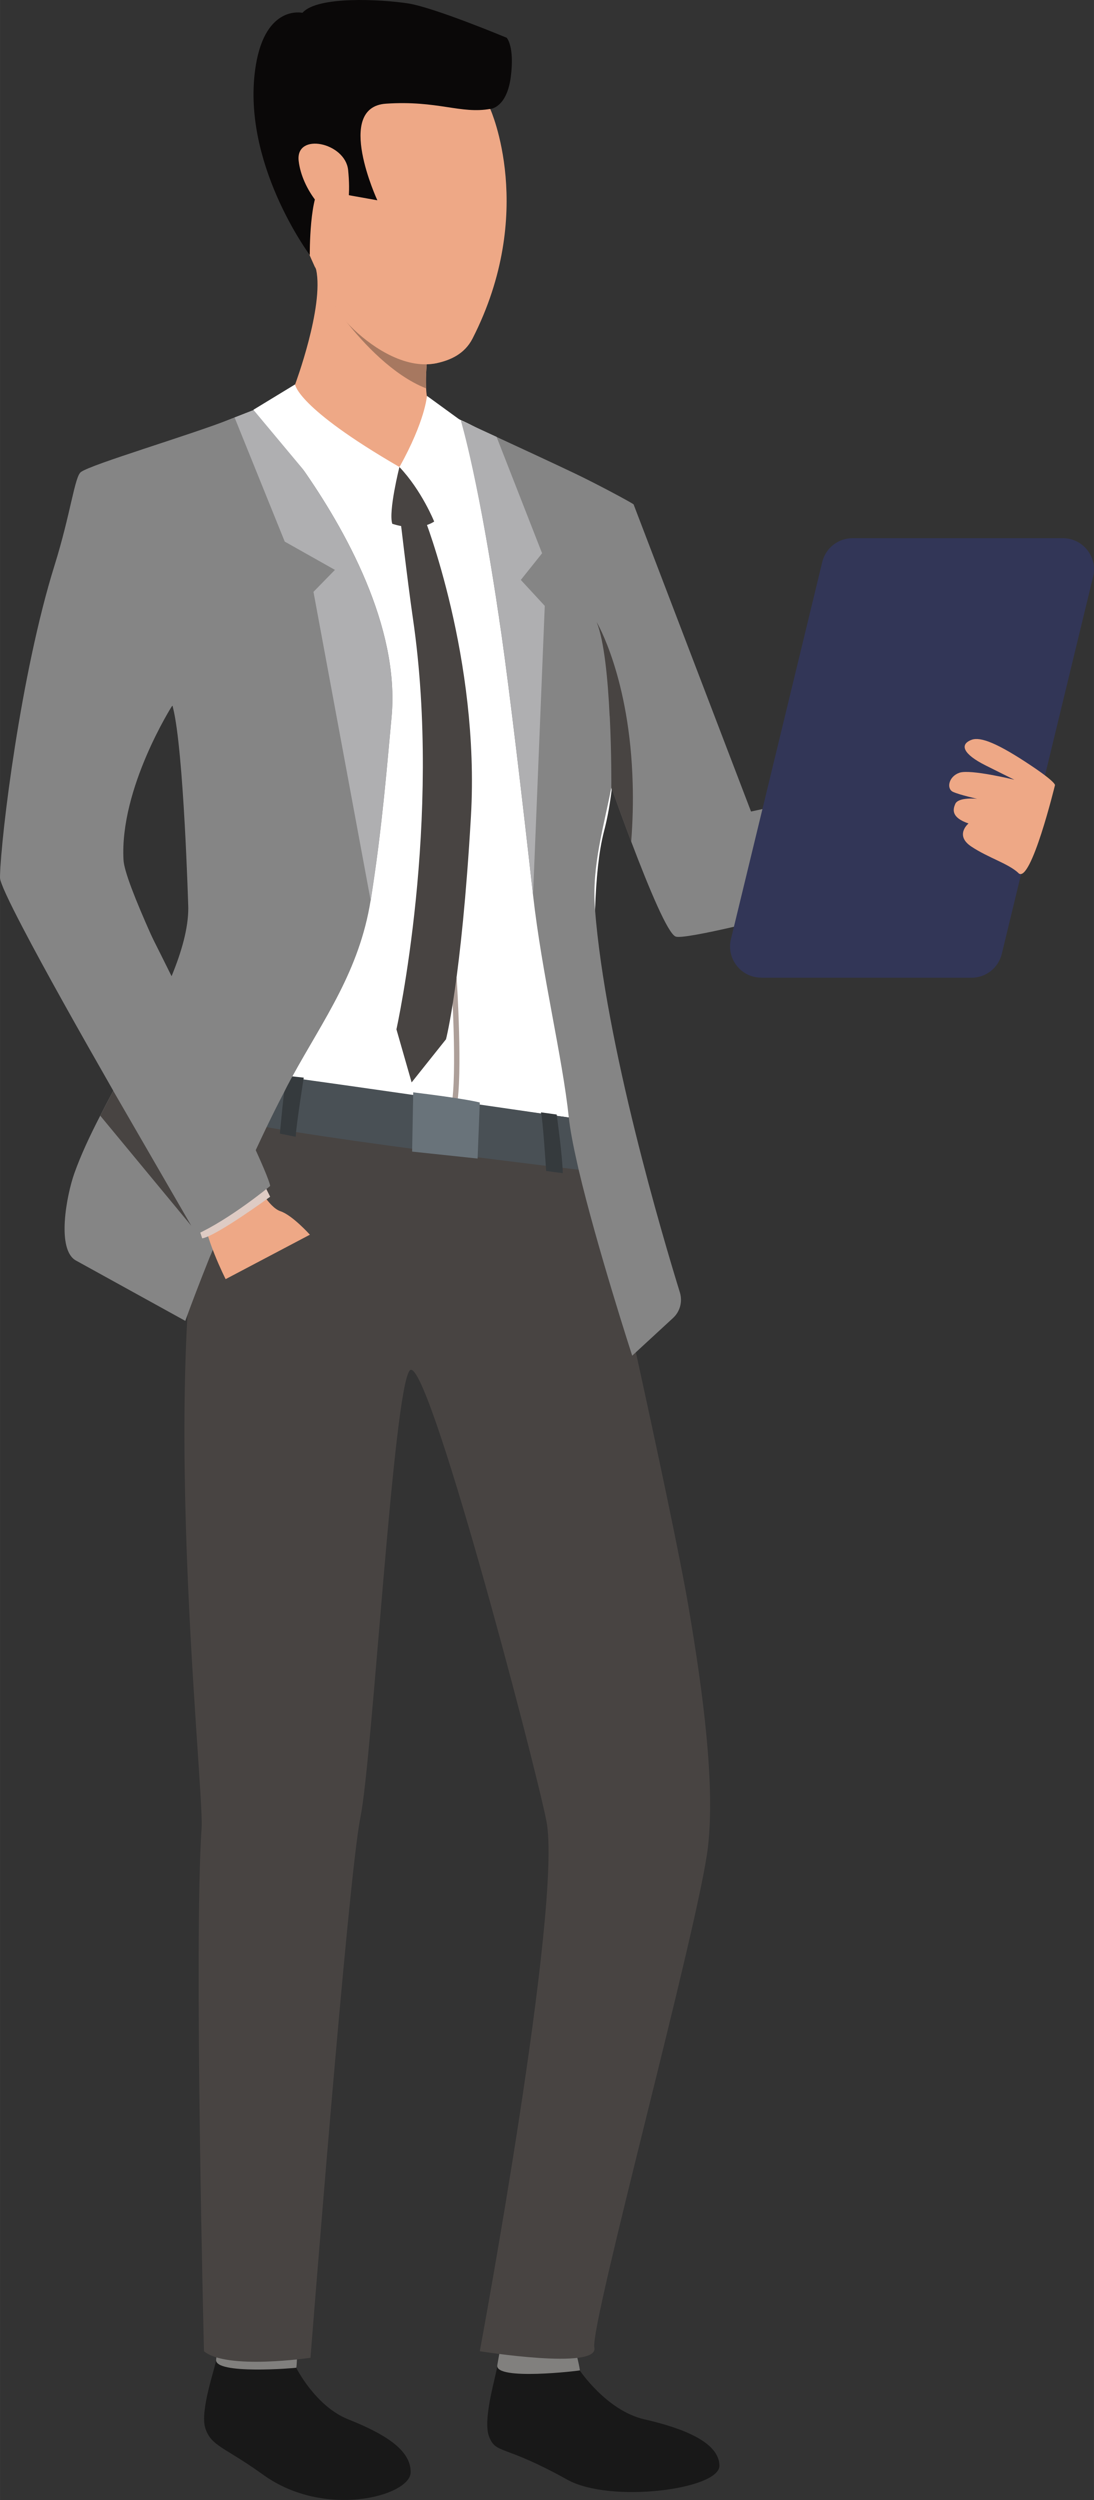 <?xml version="1.0" encoding="UTF-8"?>
<!DOCTYPE svg PUBLIC "-//W3C//DTD SVG 1.1//EN" "http://www.w3.org/Graphics/SVG/1.1/DTD/svg11.dtd">
<!-- Creator: CorelDRAW 2019 (64-Bit) -->
<svg xmlns="http://www.w3.org/2000/svg" xml:space="preserve" width="34.927mm" height="79.774mm" version="1.1" style="shape-rendering:geometricPrecision; text-rendering:geometricPrecision; image-rendering:optimizeQuality; fill-rule:evenodd; clip-rule:evenodd"
viewBox="0 0 110.11 251.5"
 xmlns:xlink="http://www.w3.org/1999/xlink"
 xmlns:xodm="http://www.corel.com/coreldraw/odm/2003">
 <rect x="0" y="0" width="110.11" height="251.5" fill="#333333" stroke="none"/>
 <defs>
  <style type="text/css">
   <![CDATA[
    .fil8 {fill:#0A0808;fill-rule:nonzero}
    .fil0 {fill:#181818;fill-rule:nonzero}
    .fil14 {fill:#323657;fill-rule:nonzero}
    .fil6 {fill:#353A3D;fill-rule:nonzero}
    .fil2 {fill:#484442;fill-rule:nonzero}
    .fil4 {fill:#495055;fill-rule:nonzero}
    .fil12 {fill:#69737A;fill-rule:nonzero}
    .fil1 {fill:#81807E;fill-rule:nonzero}
    .fil9 {fill:#858585;fill-rule:nonzero}
    .fil7 {fill:#A77860;fill-rule:nonzero}
    .fil11 {fill:#AD9F99;fill-rule:nonzero}
    .fil10 {fill:#AFAFB1;fill-rule:nonzero}
    .fil13 {fill:#DECBC4;fill-rule:nonzero}
    .fil5 {fill:#EEA886;fill-rule:nonzero}
    .fil3 {fill:white;fill-rule:nonzero}
   ]]>
  </style>
 </defs>
 <g id="Слой_x0020_1">
  <g id="_1919438448928">
   <path class="fil0" d="M58.35 238.46c0,0 2.71,4.05 6.5,4.92 3.8,0.87 7.53,2.27 7.56,4.66 0.03,2.39 -10.97,3.83 -15.32,1.41 -6.48,-3.61 -7.14,-2.52 -7.86,-4.32 -0.72,-1.8 0.86,-6.62 0.82,-7.19 -0.06,-0.71 8.3,0.52 8.3,0.52z"/>
   <path class="fil1" d="M57.93 236.46c0,0 0.49,1.95 0.42,2 -0.07,0.04 -8.55,1.05 -8.3,-0.52 0.21,-1.27 0.51,-2.66 0.51,-2.66l7.37 1.18z"/>
   <path class="fil0" d="M29.81 238.19c0,0 1.93,3.87 5.23,5.19 3.53,1.41 6.35,3.03 6.29,5.36 -0.07,2.34 -8.62,4.7 -14.84,0.22 -3.93,-2.83 -5.18,-2.84 -5.81,-4.63 -0.63,-1.78 1.09,-6.41 1.07,-6.97 -0.03,-0.69 8.06,0.82 8.06,0.82z"/>
   <path class="fil1" d="M29.91 236.18c0,0 -0.02,1.97 -0.1,2.01 -0.07,0.04 -8.27,0.72 -8.06,-0.82 0.16,-1.22 0.8,-2.69 0.8,-2.69l7.36 1.51z"/>
   <path class="fil2" d="M59.96 117.89c0,0 7.61,33.58 9.35,43.82 1.48,8.71 2.66,17.77 1.95,24.06 -0.88,7.78 -11.9,48.11 -11.44,50.4 0.46,2.28 -11.53,0.36 -11.53,0.36 0,0 8.38,-44.99 6.7,-53.37 -1.24,-6.2 -12.1,-47.4 -13.76,-45.28 -1.66,2.11 -3.73,38.88 -4.96,44.98 -1.24,6.1 -5.02,54.33 -5.02,54.33 0,0 -8.46,1.25 -10.72,-0.66 0,0 -1.03,-41.18 -0.24,-52.62 0.3,-4.36 -5.11,-52.29 1.82,-71.58 3.67,-10.2 37.84,5.57 37.84,5.57z"/>
   <path class="fil3" d="M93.1 87.35c-5.43,-0.76 -22.5,6.81 -24.05,6.23 -1.07,-0.4 -3.57,-8.55 -5.36,-14.73 -1.06,-3.66 -1.86,-6.61 -1.98,-6.86l-0 -0.01c0.01,0.17 0.29,2.96 -0.06,6.62 -0.02,0.24 -0.05,0.48 -0.07,0.72 -0.01,0.06 -0.02,0.13 -0.02,0.19 -0.16,1.31 -0.4,2.72 -0.77,4.13 -0.54,2.09 -0.79,4.84 -0.89,7.75l0 0.01 -0.01 0.07c0,0.07 -0,0.13 -0,0.2l-0 0.08c-0.15,5.29 0.22,10.99 0.36,14.02 0.24,4.7 -1.3,6.82 -1.35,6.88l-0 0 -1.63 -0.23 -1.18 -0.16 -0.01 -0 -1.58 -0.22 -6.19 -0.87 -2.24 -0.31 -0.53 -0.07 -3.92 -0.55 -11.06 -1.56 -1.21 -0.17 -0.5 -0.07 -4.17 -0.59 -1.88 -0.26 -0 0c0,0 -1.6,-11.36 -1.73,-17.49 -0.11,-5.64 -3.13,-17.08 -3.62,-18.92l-0.01 -0.04 -0.01 -0.05 -0.02 -0.08 -0.01 -0.04 0 -0.01 -0.01 -0.01 -0 -0.02c0,0 -9.03,9.48 -10.78,13.62 -0.53,1.26 -2.17,4.67 -4.24,8.82 -1.42,-2.71 -2.31,-4.6 -2.31,-5.07 0,-0.06 0,-0.12 0,-0.19 0.13,-4.09 4.42,-20.68 7.81,-31.52 2.63,-5.28 4.89,-9.55 5.62,-10.07 1.1,-0.79 5.74,-2.78 9.78,-4.38 0.14,-0.05 0.27,-0.1 0.4,-0.16 0.38,-0.14 0.75,-0.29 1.11,-0.43 0.18,-0.07 0.36,-0.14 0.53,-0.21 0.1,-0.03 0.19,-0.07 0.29,-0.11 0.07,-0.03 0.15,-0.06 0.23,-0.09l0 0c2.03,-0.77 3.56,-1.31 3.88,-1.33 0.05,-0 0.14,0 0.25,0.01 0.13,0 0.31,0.01 0.51,0.02 2.5,0.14 9.96,0.85 12.36,1.07 0.44,0.04 0.71,0.07 0.75,0.07l0 0c0,0 1.14,0.52 2.86,1.31l0 0 0.16 0.07c1.04,0.48 2.24,1.12 3.51,1.81 2.5,1.37 5.25,2.97 7.54,4.05 2.24,1.07 5.32,2.55 5.57,2.76l11.36 32.75 19.7 -3.6 -1.14 7.19z"/>
   <path class="fil4" d="M58.88 112.67c0,0 0.84,1 1.08,5.21 0,0 -34.22,-3.99 -37.84,-5.57 0,0 -0.14,-4.65 0.63,-4.73 0.84,-0.09 36.13,5.08 36.13,5.08z"/>
   <path class="fil5" d="M29.7 38.67c0.11,5.37 10.5,8.31 10.5,8.31 0,0 4.35,-5.45 3.31,-5.97 -0.41,-0.2 -0.58,-1.02 -0.62,-1.93 -0.05,-0.86 0.01,-1.82 0.06,-2.43 0.03,-0.38 0.06,-0.62 0.06,-0.62 0,0 -1.48,-1.57 -3.38,-3.44 -3.3,-3.26 -7.84,-7.45 -7.85,-5.79 -0,0.09 0.01,0.19 0.04,0.32 0.8,3.75 -2.12,11.56 -2.12,11.56z"/>
   <path class="fil6" d="M30.57 108.42c0,0 -0.75,4.71 -0.81,5.94l-1.59 -0.32c0,0 0.44,-4.98 0.69,-5.82l1.7 0.19z"/>
   <path class="fil6" d="M56.03 112.12c0,0 0.6,4.28 0.61,5.9l-1.67 -0.22c0,0 -0.34,-5.35 -0.53,-5.9l1.59 0.22z"/>
   <path class="fil7" d="M33.71 30.8l0 0c0.02,0.03 0.46,0.69 1.21,1.64 1.6,2.01 4.6,5.31 7.97,6.63 -0.05,-0.86 0.01,-1.82 0.06,-2.43 0.35,-0.01 0.69,-0.05 1.03,-0.12 -0.92,-1.62 -2.26,-3.31 -2.26,-3.31l-2.09 -0.62 -5.93 -1.78z"/>
   <path class="fil5" d="M31.71 26.87c0.9,1.95 1.76,3.37 2,3.94l0 0c0.16,0.37 0.59,0.96 1.21,1.64 1.71,1.85 4.9,4.28 8.03,4.2 0.35,-0.01 0.69,-0.05 1.03,-0.12 1.27,-0.28 2.76,-0.87 3.58,-2.47 6.48,-12.7 1.79,-23.08 1.79,-23.08 0,0 -17.73,-5.02 -20.51,0.33 -1.95,3.74 0.76,10.99 2.87,15.59z"/>
   <path class="fil8" d="M49.35 10.96c0,0 1.65,-0.09 2.06,-3.22 0.4,-3.08 -0.41,-3.94 -0.41,-3.94 0,0 -7.32,-3.06 -9.95,-3.46 -2.63,-0.4 -9.09,-0.78 -10.61,0.95 0,0 -3.68,-0.85 -4.69,5.26 -1.59,9.7 5.43,19.11 5.43,19.11 0,0 -0.06,-6.34 1.34,-7.18 1.4,-0.84 2.61,1.16 2.61,1.16l2.85 0.51c0,0 -4.34,-9.37 0.87,-9.72 5.21,-0.35 7.54,1.07 10.52,0.52z"/>
   <path class="fil5" d="M35.04 17.12c-0.27,-2.79 -5.32,-3.85 -4.98,-0.93 0.34,2.92 2.83,5.73 3.97,5.64 1.15,-0.1 1.22,-2.58 1.01,-4.71z"/>
   <path class="fil9" d="M17.41 71.19l-0.01 -0.04 -0.01 -0.05 -0.02 -0.08 -0.01 -0.04 0 -0.01 -0.01 -0.01c0,0 -5.32,8.32 -4.92,15.55 0.06,1.13 1.18,3.97 2.81,7.62l0 0c0.59,1.33 1.25,2.76 1.95,4.26 0.02,-0.06 0.05,-0.13 0.08,-0.19 1.02,-2.48 1.68,-4.82 1.68,-6.85 0,0 -0.45,-15.86 -1.54,-20.16zm-17.41 17.13c0,-0.06 0,-0.12 0,-0.19 0.1,-4.08 2.1,-20.42 5.49,-31.26 1.64,-5.26 2.02,-8.94 2.66,-9.39 1.1,-0.79 10.9,-3.69 15.06,-5.32 0.14,-0.05 0.27,-0.1 0.4,-0.16 0.38,-0.14 0.75,-0.29 1.11,-0.43 0.18,-0.07 0.36,-0.14 0.53,-0.21 0.1,-0.03 0.19,-0.07 0.29,-0.11 0.07,-0.03 0.15,-0.06 0.23,-0.09l0.02 0.02c0.37,0.41 2.29,2.6 4.59,5.86 4.3,6.11 9.89,15.99 9.03,25.12 -0.28,2.93 -0.62,7.14 -1.19,11.86 -0.05,0.4 -0.1,0.81 -0.15,1.22 -0.14,1.09 -0.29,2.2 -0.46,3.32 -0.1,0.68 -0.2,1.35 -0.31,2.04 -1.14,7.08 -4.7,11.91 -7.87,17.68 -0.03,0.05 -0.05,0.1 -0.08,0.14l-0.04 0.08c-0.07,0.12 -0.14,0.25 -0.2,0.37 -0.11,0.2 -0.22,0.41 -0.32,0.61 -0.06,0.12 -0.12,0.24 -0.18,0.36 -0.61,1.16 -1.2,2.35 -1.78,3.55 -0.37,0.77 -0.73,1.54 -1.09,2.31 -0.04,0.08 -0.07,0.16 -0.11,0.24 0,0 -0.58,1.35 -1.33,3.09 -0.28,0.64 -0.57,1.33 -0.87,2.02 -0.21,0.48 -0.41,0.95 -0.61,1.42 -0.18,0.41 -0.34,0.8 -0.51,1.18 -0.36,0.84 -0.67,1.57 -0.89,2.08 -0.16,0.39 -0.27,0.65 -0.31,0.73 -1.09,2.72 -1.88,4.82 -2.24,5.81 -0.14,0.4 -0.22,0.61 -0.22,0.61l-10.95 -6.04c-2.08,-1.04 -0.99,-6.65 -0.21,-8.83 0.65,-1.82 1.56,-3.77 2.6,-5.78 0.42,-0.83 0.86,-1.66 1.31,-2.5 -3.43,-5.99 -6.9,-12.16 -9.09,-16.36 -1.42,-2.71 -2.31,-4.6 -2.31,-5.07z"/>
   <path class="fil9" d="M100.38 76.25l-24.79 5.39 -11.82 -30.9c-0.26,-0.21 -3.65,-2.03 -5.89,-3.1 -2.33,-1.11 -5.29,-2.48 -7.91,-3.69 -1.25,-0.58 -2.43,-1.12 -3.43,-1.58l-0.08 0.07c0,0 1.46,4.87 3.36,17.03l0 0c0.07,0.41 0.13,0.82 0.19,1.25 0.01,0.05 0.01,0.1 0.02,0.15 0.04,0.28 0.09,0.57 0.13,0.85l0.02 0.1c0.03,0.2 0.06,0.39 0.08,0.59 0.08,0.48 0.14,0.97 0.22,1.47 0.84,5.92 2.03,15.99 3.17,26.16l0 0c0.9,8.01 2.95,16.24 3.6,22.38l0 0.01c0.13,1.2 0.44,2.81 0.85,4.62 0.04,0.2 0.1,0.41 0.14,0.62 1.83,7.75 5.39,18.71 5.39,18.71l1.04 -0.96 3.07 -2.83c0.71,-0.65 0.97,-1.65 0.69,-2.57 -1.7,-5.5 -7.49,-24.94 -8.55,-38.61l0 -0.01c-0.33,-4.3 0.92,-8.34 1.65,-12.18l0.04 0.1c0.61,1.7 1.28,3.54 1.96,5.33l0 0.01c1.83,4.82 3.7,9.28 4.48,9.56 1.73,0.64 34.37,-8.29 34.59,-9.56l-2.23 -8.42z"/>
   <path class="fil10" d="M28.65 54.48l5.06 2.85 -2.16 2.21 5.76 31.07c1.17,-7.28 1.7,-14.2 2.1,-18.44 1.32,-14.12 -12.77,-30.04 -13.64,-31.01 -0.68,0.26 -1.41,0.54 -2.16,0.84l5.05 12.49z"/>
   <path class="fil10" d="M46.38 42.31c0,0 1.89,6.17 4.1,21.58 0.84,5.92 2.03,16 3.17,26.16l1.18 -29.1 -2.41 -2.61 2.14 -2.68 -4.58 -11.71c-1.25,-0.58 -2.43,-1.12 -3.43,-1.58l-0.16 -0.07z"/>
   <path class="fil3" d="M25.51 41.22l4.19 -2.55c0,0 0.12,2.3 10.5,8.31l-2.95 8.31 -11.75 -14.07z"/>
   <path class="fil3" d="M42.97 39.83c0,0 -0.16,2.48 -2.76,7.15l5.76 7.5 0.42 -12.17 -3.41 -2.48z"/>
   <path class="fil2" d="M40.2 46.98c0,0 -1.12,4.46 -0.72,5.71 0,0 2.46,0.9 4.22,-0.22 0,0 -1.25,-3.12 -3.5,-5.49z"/>
   <path class="fil11" d="M45.96 111.34c0.62,-3.15 0.03,-12.59 0,-12.99l-0.54 0.04c0.01,0.1 0.62,9.77 0.01,12.84l0.53 0.11z"/>
   <path class="fil12" d="M41.59 109.89c0,0 5.04,0.6 6.7,1.02l-0.22 5.64 -6.59 -0.7 0.11 -5.96z"/>
   <path class="fil2" d="M42.7 52.07c0,0 5.61,14.18 4.7,30.05 -0.95,16.46 -2.51,22.43 -2.51,22.43l-3.46 4.34 -1.53 -5.34c0,0 4.65,-20.98 1.65,-41.4 -0.54,-3.7 -1.35,-10.71 -1.35,-10.71l2.5 0.62z"/>
   <path class="fil5" d="M25.82 119.04c0,0 1.2,2.41 2.41,2.81 1.2,0.4 2.96,2.36 2.96,2.36l-8.48 4.47c0,0 -2.26,-4.42 -2.36,-7.23 -0.1,-2.81 5.47,-2.41 5.47,-2.41z"/>
   <path class="fil13" d="M26.63 119.26l0.56 1.13c0,0 -5.39,3.94 -6.84,4.19l-0.5 -1.5 6.77 -3.82z"/>
   <path class="fil9" d="M27.19 119.31c0,0 -4.04,3.34 -7.44,4.88l-11.45 -20.59 5.93 -11.47c0,0 12.69,25.16 12.96,27.17z"/>
   <path class="fil2" d="M61.37 72.05c0.19,3.8 0.16,7.19 0.16,7.19l0 0c0.01,0.02 0.01,0.12 0.02,0.29 0.01,-0.06 0.01,-0.13 0.02,-0.19 0.61,1.7 1.28,3.54 1.96,5.33 0.16,-2.08 0.2,-4.01 0.15,-5.81 -0.27,-10.68 -3.63,-16.28 -3.63,-16.28 0.77,1.86 1.14,5.85 1.31,9.46z"/>
   <path class="fil2" d="M10.09 112.24l9.16 11.07 -7.85 -13.57c-0.45,0.84 -0.89,1.67 -1.31,2.5z"/>
   <path class="fil14" d="M76.63 98.36l21.15 0c1.45,0 2.71,-0.99 3.05,-2.4l9.19 -37.94c0.48,-1.98 -1.01,-3.88 -3.05,-3.88l-21.16 0c-1.45,0 -2.71,0.99 -3.05,2.4l-9.19 37.93c-0.48,1.98 1.02,3.88 3.05,3.88z"/>
   <path class="fil5" d="M102.5 87.82c-1.03,-0.96 -3.03,-1.52 -4.74,-2.66 -1.71,-1.14 -0.28,-2.32 -0.28,-2.32 -1.76,-0.6 -1.57,-1.41 -1.34,-1.95 0.3,-0.74 2.22,-0.53 2.22,-0.53 0,0 -1.72,-0.38 -2.42,-0.69 -0.71,-0.31 -0.47,-1.55 0.62,-1.93 1.09,-0.39 5.53,0.7 5.53,0.7 0,0 -0.73,-0.36 -2.91,-1.45 -2.19,-1.1 -2.67,-2.09 -1.38,-2.57 0.9,-0.33 2.66,0.37 6.04,2.64 2.55,1.71 2.34,1.94 2.34,1.94 0,0 -2.43,9.98 -3.67,8.84z"/>
  </g>
 </g>
</svg>
